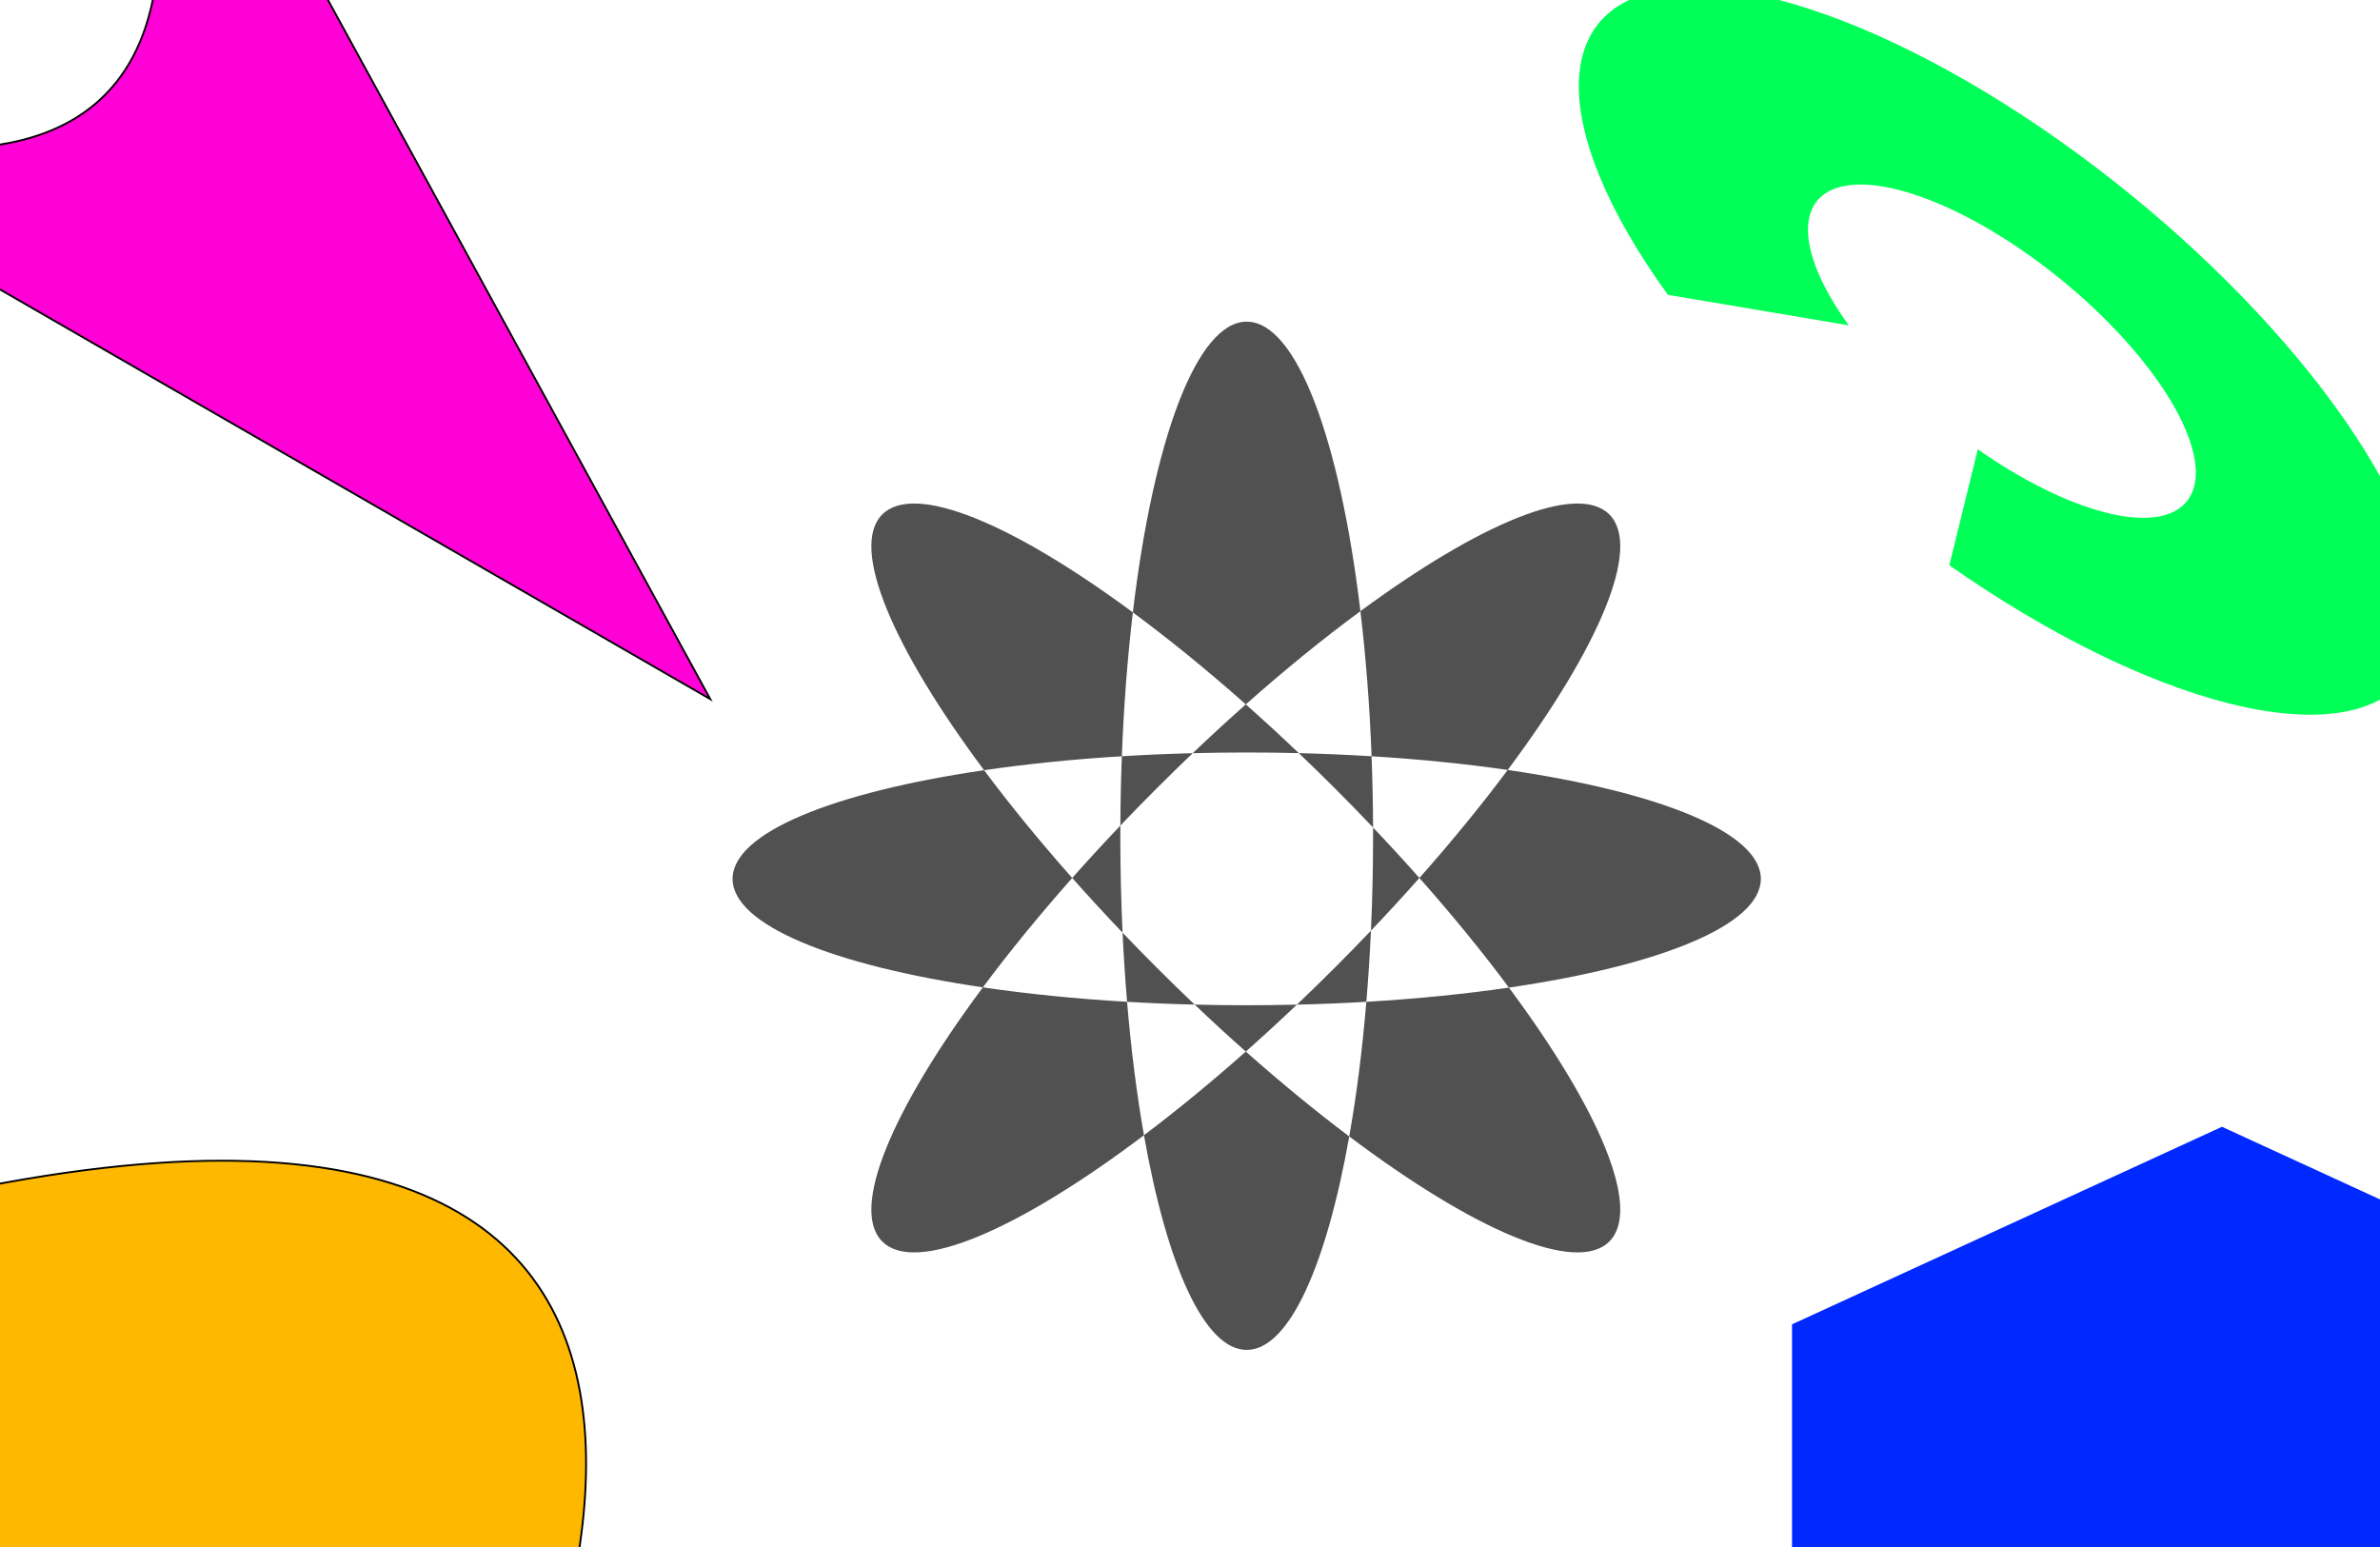 <svg width="1280" height="832" viewBox="0 0 1280 832" fill="none" xmlns="http://www.w3.org/2000/svg">
    <path fill-rule="evenodd" clip-rule="evenodd" d="M734.845 538.787C735.882 526.408 736.71 513.633 737.311 500.534C746.361 491.034 755.06 481.564 763.375 472.184C781.332 492.442 797.496 512.288 811.519 531.145C787.987 534.581 762.205 537.184 734.845 538.787ZM725.639 611.194C729.533 589.256 732.656 564.9 734.845 538.787C722.683 539.499 710.21 540.014 697.485 540.317C704.338 533.804 711.207 527.108 718.073 520.243C724.645 513.671 731.061 507.095 737.311 500.534C738.07 483.994 738.466 466.935 738.466 449.5C738.466 448.01 738.463 446.523 738.458 445.039C747.096 454.135 755.412 463.2 763.375 472.184C781.054 452.24 796.994 432.695 810.864 414.1C892.343 425.924 947 447.728 947 472.67C947 497.546 892.635 519.3 811.519 531.145C860.197 596.609 883.065 650.162 865.528 667.699C847.695 685.532 792.615 661.582 725.639 611.194ZM615.246 610.547C627.58 680.459 647.733 726 670.5 726C693.197 726 713.295 680.74 725.639 611.194C707.783 597.76 689.081 582.447 670.013 565.546C679.105 557.487 688.279 549.067 697.485 540.317C688.606 540.529 679.605 540.637 670.5 540.637C661.054 540.637 651.718 540.52 642.516 540.293C635.672 533.788 628.81 527.1 621.954 520.243C615.74 514.029 609.665 507.812 603.738 501.607C602.947 484.732 602.533 467.312 602.533 449.5C602.533 447.666 602.538 445.836 602.546 444.01C608.849 437.39 615.322 430.755 621.954 424.124C628.46 417.618 634.969 411.264 641.465 405.074C651.007 404.829 660.694 404.704 670.5 404.704C679.964 404.704 689.316 404.821 698.535 405.049C705.039 411.247 711.558 417.609 718.073 424.124C725.047 431.099 731.847 438.078 738.458 445.039C738.407 432.029 738.136 419.237 737.658 406.723C763.72 408.321 788.319 410.829 810.864 414.1C859.992 348.237 883.143 294.283 865.528 276.669C848.232 259.372 795.897 281.382 731.653 328.696C720.631 236.524 697.389 173 670.5 173C643.546 173 620.258 236.828 609.268 329.356C544.616 281.587 491.875 259.292 474.498 276.669C456.872 294.295 480.064 348.307 529.257 414.228C448.264 426.081 394 447.818 394 472.67C394 497.456 447.972 519.142 528.603 531.016C479.859 596.539 456.95 650.151 474.498 667.699C492.408 685.608 547.882 661.376 615.246 610.547ZM606.155 538.787C578.454 537.164 552.371 534.516 528.603 531.016C542.603 512.197 558.735 492.396 576.651 472.184C585.279 481.917 594.321 491.746 603.738 501.607C604.335 514.331 605.146 526.746 606.155 538.787ZM606.155 538.787C617.998 539.481 630.136 539.987 642.516 540.293C651.73 549.051 660.913 557.48 670.013 565.546C651.251 582.177 632.843 597.269 615.246 610.547C611.405 588.777 608.322 564.644 606.155 538.787ZM576.651 472.184C559.013 452.285 543.105 432.785 529.257 414.228C552.041 410.894 576.94 408.342 603.342 406.723C602.877 418.907 602.607 431.354 602.546 444.01C593.558 453.451 584.914 462.861 576.651 472.184ZM670.013 378.821C691.233 360.012 712 343.17 731.653 328.696C734.552 352.935 736.605 379.155 737.658 406.723C724.942 405.943 711.879 405.379 698.535 405.049C688.977 395.941 679.45 387.186 670.013 378.821ZM670.013 378.821C649.115 360.297 628.656 343.681 609.268 329.356C606.411 353.411 604.385 379.405 603.342 406.723C615.739 405.962 628.468 405.408 641.465 405.074C651.032 395.957 660.567 387.194 670.013 378.821Z" fill="#515151"/>
    <path d="M-94.296 -495C-70.677 -453.886 -49.71 -415.482 -31.211 -379.637L382 376L-261 5.15C-55.089 115.986 257.677 180.135 -31.211 -379.637L-94.296 -495Z" fill="#FF00D6"/>
    <path d="M-94.296 -495C298.172 188.16 -41.904 123.083 -261 5.15L382 376L-94.296 -495Z" stroke="black"/>
    <path d="M1048.38 304.017C1100.61 340.573 1153.5 366.761 1198.03 378.119C1242.55 389.476 1275.97 385.3 1292.57 366.303C1309.18 347.305 1307.95 314.661 1289.09 273.933C1270.23 233.204 1234.92 186.912 1189.17 142.943C1143.41 98.974 1090.04 60.048 1038.16 32.8C986.277 5.551 939.086 -8.336 904.628 -6.494C870.171 -4.652 850.579 12.804 849.19 42.9C847.801 72.996 864.702 113.871 897.013 158.558L994.302 174.971C979.49 154.486 971.743 135.748 972.379 121.952C973.016 108.155 981.997 100.153 997.793 99.309C1013.59 98.465 1035.22 104.831 1059.01 117.322C1082.79 129.813 1107.25 147.657 1128.23 167.813C1149.2 187.969 1165.39 209.19 1174.03 227.86C1182.68 246.53 1183.24 261.495 1175.63 270.203C1168.02 278.912 1152.7 280.826 1132.29 275.62C1111.88 270.413 1087.64 258.409 1063.69 241.651L1048.38 304.017Z" fill="#00FF57"/>
    <path d="M215.261 1074.13C-162.798 655.876 -856.678 884.749 -131.061 668.809C449.433 496.057 341.693 867.041 215.261 1074.13Z" fill="#FFB800" stroke="black"/>
    <path d="M1195 606L1426.23 712.25V924.75L1195 1031L963.771 924.75V712.25L1195 606Z" fill="#0029FF"/>
    </svg>
    